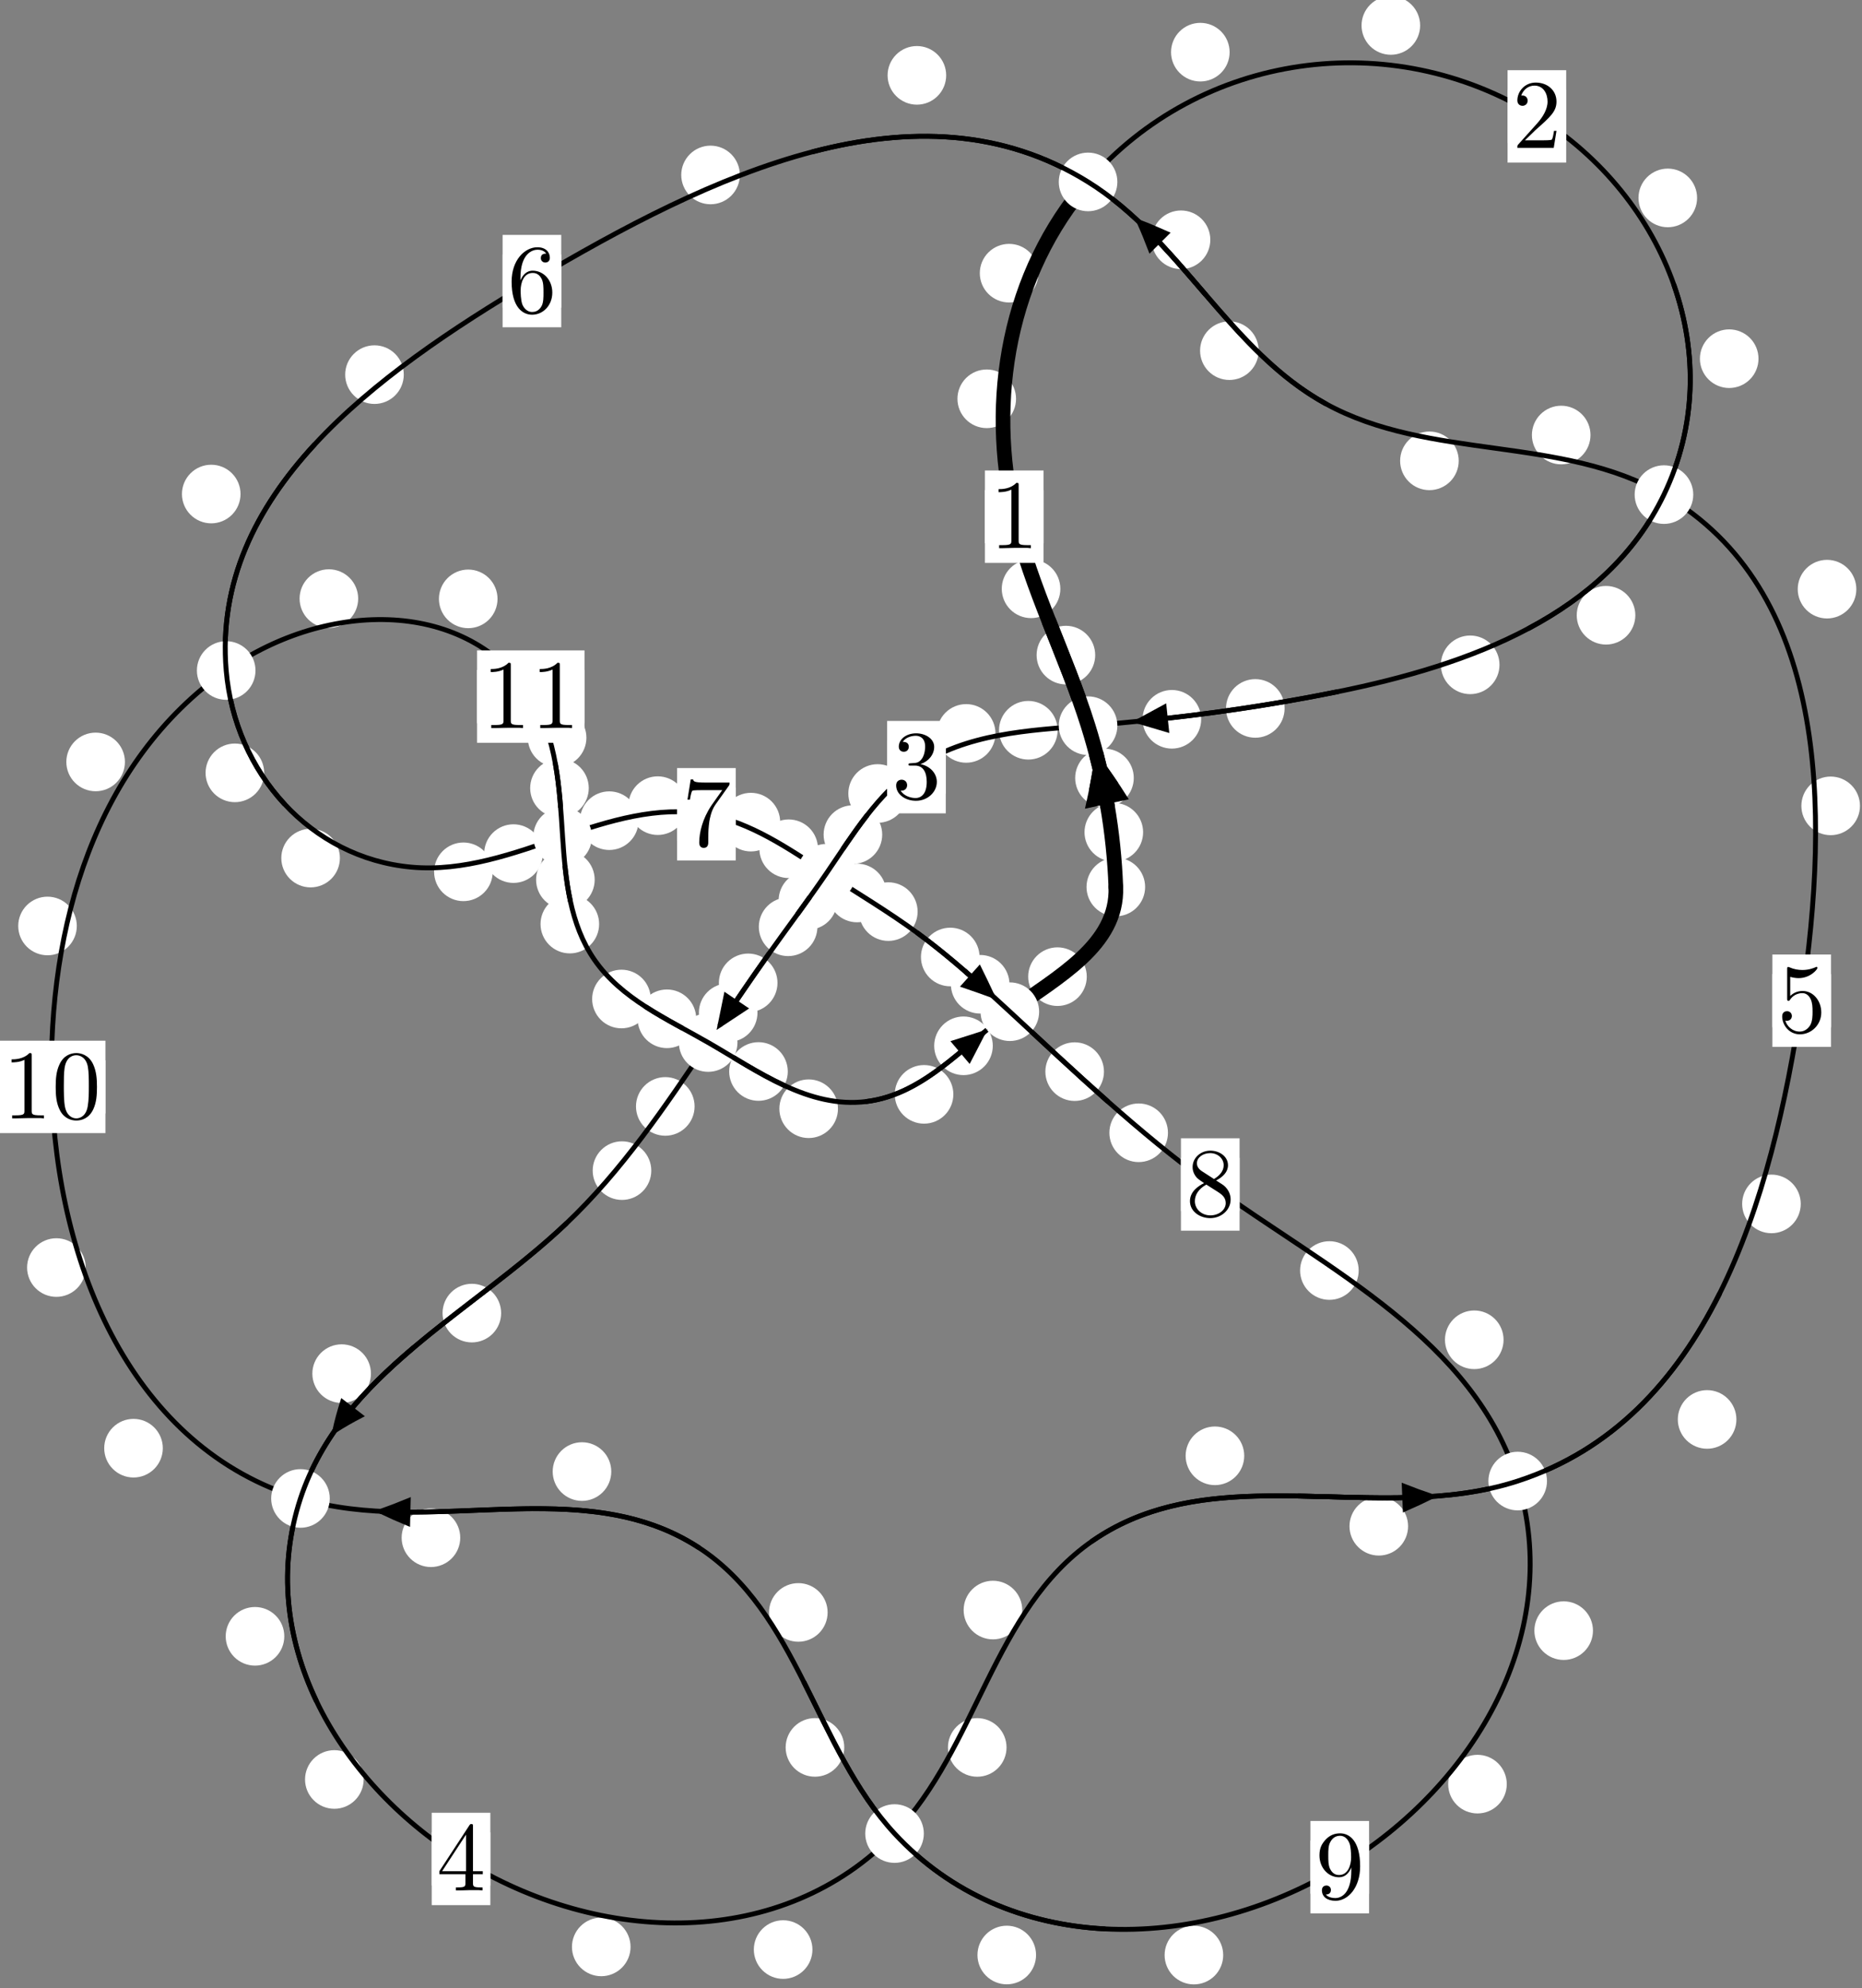<?xml version="1.0"?>
<!-- Created by MetaPost 1.999 on 2021.07.05:2355 -->
<svg version="1.1" xmlns="http://www.w3.org/2000/svg" xmlns:xlink="http://www.w3.org/1999/xlink" width="189.954" height="202.745" viewBox="0 0 189.954 202.745">
<rect x="0" y="0" width="189.954" height="202.745" fill="#808080" stroke="none"/>
<!-- Original BoundingBox: -111.207794 -128.352280 78.746521 74.392319 -->
  <defs>
    <g transform="scale(0.01,0.01)" id="GLYPHcmr10_48">
      <path style="fill-rule: evenodd;" d="M460 -320C460 -400,455 -480,420 -554C374 -650,292 -666,250 -666C190 -666,117 -640,76 -547C44 -478,39 -400,39 -320C39 -245,43 -155,84 -79C127 2,200 22,249 22C303 22,379 1,423 -94C455 -163,460 -241,460 -320M249 -0C210 -0,151 -25,133 -121C122 -181,122 -273,122 -332C122 -396,122 -462,130 -516C149 -635,224 -644,249 -644C282 -644,348 -626,367 -527C377 -471,377 -395,377 -332C377 -257,377 -189,366 -125C351 -30,294 -0,249 -0"></path>
    </g>
    <g transform="scale(0.01,0.01)" id="GLYPHcmr10_49">
      <path style="fill-rule: evenodd;" d="M294 -640C294 -664,294 -666,271 -666C209 -602,121 -602,89 -602L89 -571C109 -571,168 -571,220 -597L220 -79C220 -43,217 -31,127 -31L95 -31L95 -0L257 -0L130 -3L217 -3L257 -3L297 -3L384 -3L419 -0L419 -31L387 -31C297 -31,294 -42,294 -79"></path>
    </g>
    <g transform="scale(0.01,0.01)" id="GLYPHcmr10_50">
      <path style="fill-rule: evenodd;" d="M127 -77L233 -180C389 -318,449 -372,449 -472C449 -586,359 -666,237 -666C124 -666,50 -574,50 -485C50 -429,100 -429,103 -429C120 -429,155 -441,155 -482C155 -508,137 -534,102 -534C94 -534,92 -534,89 -533C112 -598,166 -635,224 -635C315 -635,358 -554,358 -472C358 -392,308 -313,253 -251L61 -37C50 -26,50 -24,50 -0L421 -0L449 -174L424 -174C419 -144,412 -100,402 -85C395 -77,329 -77,307 -77"></path>
    </g>
    <g transform="scale(0.01,0.01)" id="GLYPHcmr10_51">
      <path style="fill-rule: evenodd;" d="M290 -352C372 -379,430 -449,430 -528C430 -610,342 -666,246 -666C145 -666,69 -606,69 -530C69 -497,91 -478,120 -478C151 -478,171 -500,171 -529C171 -579,124 -579,109 -579C140 -628,206 -641,242 -641C283 -641,338 -619,338 -529C338 -517,336 -459,310 -415C280 -367,246 -364,221 -363C213 -362,189 -360,182 -360C174 -359,167 -358,167 -348C167 -337,174 -337,191 -337L235 -337C317 -337,354 -269,354 -171C354 -35,285 -6,241 -6C198 -6,123 -23,88 -82C123 -77,154 -99,154 -137C154 -173,127 -193,98 -193C74 -193,42 -179,42 -135C42 -44,135 22,244 22C366 22,457 -69,457 -171C457 -253,394 -331,290 -352"></path>
    </g>
    <g transform="scale(0.01,0.01)" id="GLYPHcmr10_52">
      <path style="fill-rule: evenodd;" d="M294 -165L294 -78C294 -42,292 -31,218 -31L197 -31L197 -0L332 -0L238 -3L290 -3L332 -3L374 -3L427 -3L468 -0L468 -31L447 -31C373 -31,371 -42,371 -78L371 -165L471 -165L471 -196L371 -196L371 -651C371 -671,371 -677,355 -677C346 -677,343 -677,335 -665L28 -196L28 -165M300 -196L56 -196L300 -569"></path>
    </g>
    <g transform="scale(0.01,0.01)" id="GLYPHcmr10_53">
      <path style="fill-rule: evenodd;" d="M449 -201C449 -320,367 -420,259 -420C211 -420,168 -404,132 -369L132 -564C152 -558,185 -551,217 -551C340 -551,410 -642,410 -655C410 -661,407 -666,400 -666C399 -666,397 -666,392 -663C372 -654,323 -634,256 -634C216 -634,170 -641,123 -662C115 -665,113 -665,111 -665C101 -665,101 -657,101 -641L101 -345C101 -327,101 -319,115 -319C122 -319,124 -322,128 -328C139 -344,176 -398,257 -398C309 -398,334 -352,342 -334C358 -297,360 -258,360 -208C360 -173,360 -113,336 -71C312 -32,275 -6,229 -6C156 -6,99 -59,82 -118C85 -117,88 -116,99 -116C132 -116,149 -141,149 -165C149 -189,132 -214,99 -214C85 -214,50 -207,50 -161C50 -75,119 22,231 22C347 22,449 -74,449 -201"></path>
    </g>
    <g transform="scale(0.01,0.01)" id="GLYPHcmr10_54">
      <path style="fill-rule: evenodd;" d="M132 -328L132 -352C132 -605,256 -641,307 -641C331 -641,373 -635,395 -601C380 -601,340 -601,340 -556C340 -525,364 -510,386 -510C402 -510,432 -519,432 -558C432 -618,388 -666,305 -666C177 -666,42 -537,42 -316C42 -49,158 22,251 22C362 22,457 -72,457 -204C457 -331,368 -427,257 -427C189 -427,152 -376,132 -328M251 -6C188 -6,158 -66,152 -81C134 -128,134 -208,134 -226C134 -304,166 -404,256 -404C272 -404,318 -404,349 -342C367 -305,367 -254,367 -205C367 -157,367 -107,350 -71C320 -11,274 -6,251 -6"></path>
    </g>
    <g transform="scale(0.01,0.01)" id="GLYPHcmr10_55">
      <path style="fill-rule: evenodd;" d="M476 -609C485 -621,485 -623,485 -644L242 -644C120 -644,118 -657,114 -676L89 -676L56 -470L81 -470C84 -486,93 -549,106 -561C113 -567,191 -567,204 -567L411 -567C400 -551,321 -442,299 -409C209 -274,176 -135,176 -33C176 -23,176 22,222 22C268 22,268 -23,268 -33L268 -84C268 -139,271 -194,279 -248C283 -271,297 -357,341 -419"></path>
    </g>
    <g transform="scale(0.01,0.01)" id="GLYPHcmr10_56">
      <path style="fill-rule: evenodd;" d="M163 -457C117 -487,113 -521,113 -538C113 -599,178 -641,249 -641C322 -641,386 -589,386 -517C386 -460,347 -412,287 -377M309 -362C381 -399,430 -451,430 -517C430 -609,341 -666,250 -666C150 -666,69 -592,69 -499C69 -481,71 -436,113 -389C124 -377,161 -352,186 -335C128 -306,42 -250,42 -151C42 -45,144 22,249 22C362 22,457 -61,457 -168C457 -204,446 -249,408 -291C389 -312,373 -322,309 -362M209 -320L332 -242C360 -223,407 -193,407 -132C407 -58,332 -6,250 -6C164 -6,92 -68,92 -151C92 -209,124 -273,209 -320"></path>
    </g>
    <g transform="scale(0.01,0.01)" id="GLYPHcmr10_57">
      <path style="fill-rule: evenodd;" d="M367 -318L367 -286C367 -52,263 -6,205 -6C188 -6,134 -8,107 -42C151 -42,159 -71,159 -88C159 -119,135 -134,113 -134C97 -134,67 -125,67 -86C67 -19,121 22,206 22C335 22,457 -114,457 -329C457 -598,342 -666,253 -666C198 -666,149 -648,106 -603C65 -558,42 -516,42 -441C42 -316,130 -218,242 -218C303 -218,344 -260,367 -318M243 -241C227 -241,181 -241,150 -304C132 -341,132 -391,132 -440C132 -494,132 -541,153 -578C180 -628,218 -641,253 -641C299 -641,332 -607,349 -562C361 -530,365 -467,365 -421C365 -338,331 -241,243 -241"></path>
    </g>
  </defs>
  <path d="M116.616 84.863C116.616 84.07,116.301 83.31,115.74 82.75C115.18 82.189,114.42 81.874,113.627 81.874C112.834 81.874,112.074 82.189,111.514 82.75C110.953 83.31,110.638 84.07,110.638 84.863C110.638 85.656,110.953 86.416,111.514 86.976C112.074 87.537,112.834 87.852,113.627 87.852C114.42 87.852,115.18 87.537,115.74 86.976C116.301 86.416,116.616 85.656,116.616 84.863Z" style="fill: rgb(100%,100%,100%);stroke: none;"></path>
  <path d="M116.821 90.447C116.821 89.655,116.506 88.894,115.945 88.334C115.385 87.773,114.625 87.458,113.832 87.458C113.039 87.458,112.279 87.773,111.719 88.334C111.158 88.894,110.843 89.655,110.843 90.447C110.843 91.24,111.158 92,111.719 92.561C112.279 93.121,113.039 93.436,113.832 93.436C114.625 93.436,115.385 93.121,115.945 92.561C116.506 92,116.821 91.24,116.821 90.447Z" style="fill: rgb(100%,100%,100%);stroke: none;"></path>
  <path d="M111.728 66.802C111.728 66.009,111.413 65.249,110.853 64.689C110.292 64.128,109.532 63.813,108.739 63.813C107.947 63.813,107.187 64.128,106.626 64.689C106.066 65.249,105.751 66.009,105.751 66.802C105.751 67.595,106.066 68.355,106.626 68.915C107.187 69.476,107.947 69.791,108.739 69.791C109.532 69.791,110.292 69.476,110.853 68.915C111.413 68.355,111.728 67.595,111.728 66.802Z" style="fill: rgb(100%,100%,100%);stroke: none;"></path>
  <path d="M115.663 79.331C115.663 78.539,115.348 77.778,114.788 77.218C114.227 76.658,113.467 76.343,112.674 76.343C111.882 76.343,111.122 76.658,110.561 77.218C110.001 77.778,109.686 78.539,109.686 79.331C109.686 80.124,110.001 80.884,110.561 81.445C111.122 82.005,111.882 82.32,112.674 82.32C113.467 82.32,114.227 82.005,114.788 81.445C115.348 80.884,115.663 80.124,115.663 79.331Z" style="fill: rgb(100%,100%,100%);stroke: none;"></path>
  <path d="M103.652 40.666C103.652 39.874,103.337 39.113,102.777 38.553C102.216 37.992,101.456 37.677,100.664 37.677C99.871 37.677,99.111 37.992,98.55 38.553C97.99 39.113,97.675 39.874,97.675 40.666C97.675 41.459,97.99 42.219,98.55 42.78C99.111 43.34,99.871 43.655,100.664 43.655C101.456 43.655,102.216 43.34,102.777 42.78C103.337 42.219,103.652 41.459,103.652 40.666Z" style="fill: rgb(100%,100%,100%);stroke: none;"></path>
  <path d="M108.173 60.04C108.173 59.248,107.858 58.488,107.298 57.927C106.737 57.367,105.977 57.052,105.184 57.052C104.392 57.052,103.631 57.367,103.071 57.927C102.511 58.488,102.196 59.248,102.196 60.04C102.196 60.833,102.511 61.593,103.071 62.154C103.631 62.714,104.392 63.029,105.184 63.029C105.977 63.029,106.737 62.714,107.298 62.154C107.858 61.593,108.173 60.833,108.173 60.04Z" style="fill: rgb(100%,100%,100%);stroke: none;"></path>
  <path d="M125.442 5.319C125.442 4.526,125.127 3.766,124.567 3.205C124.006 2.645,123.246 2.33,122.454 2.33C121.661 2.33,120.901 2.645,120.34 3.205C119.78 3.766,119.465 4.526,119.465 5.319C119.465 6.111,119.78 6.872,120.34 7.432C120.901 7.993,121.661 8.308,122.454 8.308C123.246 8.308,124.006 7.993,124.567 7.432C125.127 6.872,125.442 6.111,125.442 5.319Z" style="fill: rgb(100%,100%,100%);stroke: none;"></path>
  <path d="M105.933 27.856C105.933 27.064,105.618 26.304,105.058 25.743C104.497 25.183,103.737 24.868,102.944 24.868C102.152 24.868,101.391 25.183,100.831 25.743C100.27 26.304,99.956 27.064,99.956 27.856C99.956 28.649,100.27 29.409,100.831 29.97C101.391 30.53,102.152 30.845,102.944 30.845C103.737 30.845,104.497 30.53,105.058 29.97C105.618 29.409,105.933 28.649,105.933 27.856Z" style="fill: rgb(100%,100%,100%);stroke: none;"></path>
  <path d="M173.13 20.182C173.13 19.389,172.815 18.629,172.254 18.069C171.694 17.508,170.934 17.193,170.141 17.193C169.348 17.193,168.588 17.508,168.028 18.069C167.467 18.629,167.152 19.389,167.152 20.182C167.152 20.975,167.467 21.735,168.028 22.295C168.588 22.856,169.348 23.171,170.141 23.171C170.934 23.171,171.694 22.856,172.254 22.295C172.815 21.735,173.13 20.975,173.13 20.182Z" style="fill: rgb(100%,100%,100%);stroke: none;"></path>
  <path d="M144.877 2.596C144.877 1.804,144.562 1.044,144.002 0.483C143.442 -0.077,142.681 -0.392,141.889 -0.392C141.096 -0.392,140.336 -0.077,139.775 0.483C139.215 1.044,138.9 1.804,138.9 2.596C138.9 3.389,139.215 4.149,139.775 4.71C140.336 5.27,141.096 5.585,141.889 5.585C142.681 5.585,143.442 5.27,144.002 4.71C144.562 4.149,144.877 3.389,144.877 2.596Z" style="fill: rgb(100%,100%,100%);stroke: none;"></path>
  <path d="M166.83 62.739C166.83 61.946,166.515 61.186,165.954 60.625C165.394 60.065,164.634 59.75,163.841 59.75C163.048 59.75,162.288 60.065,161.728 60.625C161.167 61.186,160.852 61.946,160.852 62.739C160.852 63.531,161.167 64.291,161.728 64.852C162.288 65.412,163.048 65.727,163.841 65.727C164.634 65.727,165.394 65.412,165.954 64.852C166.515 64.291,166.83 63.531,166.83 62.739Z" style="fill: rgb(100%,100%,100%);stroke: none;"></path>
  <path d="M179.395 36.576C179.395 35.783,179.08 35.023,178.52 34.463C177.959 33.902,177.199 33.587,176.406 33.587C175.614 33.587,174.854 33.902,174.293 34.463C173.733 35.023,173.418 35.783,173.418 36.576C173.418 37.369,173.733 38.129,174.293 38.689C174.854 39.25,175.614 39.565,176.406 39.565C177.199 39.565,177.959 39.25,178.52 38.689C179.08 38.129,179.395 37.369,179.395 36.576Z" style="fill: rgb(100%,100%,100%);stroke: none;"></path>
  <path d="M131.05 72.238C131.05 71.446,130.736 70.686,130.175 70.125C129.615 69.565,128.854 69.25,128.062 69.25C127.269 69.25,126.509 69.565,125.948 70.125C125.388 70.686,125.073 71.446,125.073 72.238C125.073 73.031,125.388 73.791,125.948 74.352C126.509 74.912,127.269 75.227,128.062 75.227C128.854 75.227,129.615 74.912,130.175 74.352C130.736 73.791,131.05 73.031,131.05 72.238Z" style="fill: rgb(100%,100%,100%);stroke: none;"></path>
  <path d="M152.973 67.794C152.973 67.001,152.658 66.241,152.097 65.68C151.537 65.12,150.777 64.805,149.984 64.805C149.191 64.805,148.431 65.12,147.871 65.68C147.31 66.241,146.995 67.001,146.995 67.794C146.995 68.586,147.31 69.346,147.871 69.907C148.431 70.467,149.191 70.782,149.984 70.782C150.777 70.782,151.537 70.467,152.097 69.907C152.658 69.346,152.973 68.586,152.973 67.794Z" style="fill: rgb(100%,100%,100%);stroke: none;"></path>
  <path d="M107.894 74.465C107.894 73.672,107.579 72.912,107.019 72.352C106.458 71.791,105.698 71.476,104.905 71.476C104.113 71.476,103.352 71.791,102.792 72.352C102.232 72.912,101.917 73.672,101.917 74.465C101.917 75.258,102.232 76.018,102.792 76.578C103.352 77.139,104.113 77.454,104.905 77.454C105.698 77.454,106.458 77.139,107.019 76.578C107.579 76.018,107.894 75.258,107.894 74.465Z" style="fill: rgb(100%,100%,100%);stroke: none;"></path>
  <path d="M122.539 73.348C122.539 72.555,122.224 71.795,121.663 71.234C121.103 70.674,120.343 70.359,119.55 70.359C118.757 70.359,117.997 70.674,117.437 71.234C116.876 71.795,116.561 72.555,116.561 73.348C116.561 74.14,116.876 74.9,117.437 75.461C117.997 76.021,118.757 76.336,119.55 76.336C120.343 76.336,121.103 76.021,121.663 75.461C122.224 74.9,122.539 74.14,122.539 73.348Z" style="fill: rgb(100%,100%,100%);stroke: none;"></path>
  <path d="M92.522 80.913C92.522 80.121,92.207 79.361,91.647 78.8C91.086 78.24,90.326 77.925,89.533 77.925C88.741 77.925,87.98 78.24,87.42 78.8C86.859 79.361,86.544 80.121,86.544 80.913C86.544 81.706,86.859 82.466,87.42 83.027C87.98 83.587,88.741 83.902,89.533 83.902C90.326 83.902,91.086 83.587,91.647 83.027C92.207 82.466,92.522 81.706,92.522 80.913Z" style="fill: rgb(100%,100%,100%);stroke: none;"></path>
  <path d="M101.554 74.787C101.554 73.995,101.239 73.234,100.679 72.674C100.118 72.113,99.358 71.799,98.565 71.799C97.773 71.799,97.013 72.113,96.452 72.674C95.892 73.234,95.577 73.995,95.577 74.787C95.577 75.58,95.892 76.34,96.452 76.901C97.013 77.461,97.773 77.776,98.565 77.776C99.358 77.776,100.118 77.461,100.679 76.901C101.239 76.34,101.554 75.58,101.554 74.787Z" style="fill: rgb(100%,100%,100%);stroke: none;"></path>
  <path d="M85.41 91.819C85.41 91.026,85.095 90.266,84.535 89.705C83.975 89.145,83.214 88.83,82.422 88.83C81.629 88.83,80.869 89.145,80.308 89.705C79.748 90.266,79.433 91.026,79.433 91.819C79.433 92.611,79.748 93.371,80.308 93.932C80.869 94.492,81.629 94.807,82.422 94.807C83.214 94.807,83.975 94.492,84.535 93.932C85.095 93.371,85.41 92.611,85.41 91.819Z" style="fill: rgb(100%,100%,100%);stroke: none;"></path>
  <path d="M89.999 85.105C89.999 84.313,89.685 83.552,89.124 82.992C88.564 82.431,87.803 82.117,87.011 82.117C86.218 82.117,85.458 82.431,84.897 82.992C84.337 83.552,84.022 84.313,84.022 85.105C84.022 85.898,84.337 86.658,84.897 87.219C85.458 87.779,86.218 88.094,87.011 88.094C87.803 88.094,88.564 87.779,89.124 87.219C89.685 86.658,89.999 85.898,89.999 85.105Z" style="fill: rgb(100%,100%,100%);stroke: none;"></path>
  <path d="M79.316 100.225C79.316 99.432,79.001 98.672,78.44 98.112C77.88 97.551,77.119 97.236,76.327 97.236C75.534 97.236,74.774 97.551,74.213 98.112C73.653 98.672,73.338 99.432,73.338 100.225C73.338 101.018,73.653 101.778,74.213 102.338C74.774 102.899,75.534 103.214,76.327 103.214C77.119 103.214,77.88 102.899,78.44 102.338C79.001 101.778,79.316 101.018,79.316 100.225Z" style="fill: rgb(100%,100%,100%);stroke: none;"></path>
  <path d="M83.39 94.505C83.39 93.712,83.075 92.952,82.515 92.391C81.954 91.831,81.194 91.516,80.401 91.516C79.609 91.516,78.848 91.831,78.288 92.391C77.727 92.952,77.412 93.712,77.412 94.505C77.412 95.298,77.727 96.058,78.288 96.618C78.848 97.179,79.609 97.494,80.401 97.494C81.194 97.494,81.954 97.179,82.515 96.618C83.075 96.058,83.39 95.298,83.39 94.505Z" style="fill: rgb(100%,100%,100%);stroke: none;"></path>
  <path d="M70.859 112.823C70.859 112.031,70.544 111.271,69.983 110.71C69.423 110.15,68.663 109.835,67.87 109.835C67.077 109.835,66.317 110.15,65.757 110.71C65.196 111.271,64.881 112.031,64.881 112.823C64.881 113.616,65.196 114.376,65.757 114.937C66.317 115.497,67.077 115.812,67.87 115.812C68.663 115.812,69.423 115.497,69.983 114.937C70.544 114.376,70.859 113.616,70.859 112.823Z" style="fill: rgb(100%,100%,100%);stroke: none;"></path>
  <path d="M77.275 103.268C77.275 102.475,76.961 101.715,76.4 101.154C75.84 100.594,75.079 100.279,74.287 100.279C73.494 100.279,72.734 100.594,72.173 101.154C71.613 101.715,71.298 102.475,71.298 103.268C71.298 104.06,71.613 104.82,72.173 105.381C72.734 105.941,73.494 106.256,74.287 106.256C75.079 106.256,75.84 105.941,76.4 105.381C76.961 104.82,77.275 104.06,77.275 103.268Z" style="fill: rgb(100%,100%,100%);stroke: none;"></path>
  <path d="M51.125 133.899C51.125 133.106,50.81 132.346,50.25 131.785C49.689 131.225,48.929 130.91,48.136 130.91C47.344 130.91,46.584 131.225,46.023 131.785C45.463 132.346,45.148 133.106,45.148 133.899C45.148 134.691,45.463 135.451,46.023 136.012C46.584 136.572,47.344 136.887,48.136 136.887C48.929 136.887,49.689 136.572,50.25 136.012C50.81 135.451,51.125 134.691,51.125 133.899Z" style="fill: rgb(100%,100%,100%);stroke: none;"></path>
  <path d="M66.442 119.37C66.442 118.577,66.127 117.817,65.566 117.257C65.006 116.696,64.246 116.381,63.453 116.381C62.66 116.381,61.9 116.696,61.34 117.257C60.779 117.817,60.464 118.577,60.464 119.37C60.464 120.163,60.779 120.923,61.34 121.483C61.9 122.044,62.66 122.359,63.453 122.359C64.246 122.359,65.006 122.044,65.566 121.483C66.127 120.923,66.442 120.163,66.442 119.37Z" style="fill: rgb(100%,100%,100%);stroke: none;"></path>
  <path d="M29.002 166.857C29.002 166.064,28.688 165.304,28.127 164.744C27.567 164.183,26.806 163.868,26.014 163.868C25.221 163.868,24.461 164.183,23.9 164.744C23.34 165.304,23.025 166.064,23.025 166.857C23.025 167.65,23.34 168.41,23.9 168.97C24.461 169.531,25.221 169.846,26.014 169.846C26.806 169.846,27.567 169.531,28.127 168.97C28.688 168.41,29.002 167.65,29.002 166.857Z" style="fill: rgb(100%,100%,100%);stroke: none;"></path>
  <path d="M37.842 140.071C37.842 139.278,37.528 138.518,36.967 137.958C36.407 137.397,35.646 137.082,34.854 137.082C34.061 137.082,33.301 137.397,32.74 137.958C32.18 138.518,31.865 139.278,31.865 140.071C31.865 140.864,32.18 141.624,32.74 142.184C33.301 142.745,34.061 143.06,34.854 143.06C35.646 143.06,36.407 142.745,36.967 142.184C37.528 141.624,37.842 140.864,37.842 140.071Z" style="fill: rgb(100%,100%,100%);stroke: none;"></path>
  <path d="M64.326 198.528C64.326 197.735,64.011 196.975,63.451 196.415C62.89 195.854,62.13 195.539,61.337 195.539C60.545 195.539,59.785 195.854,59.224 196.415C58.664 196.975,58.349 197.735,58.349 198.528C58.349 199.321,58.664 200.081,59.224 200.641C59.785 201.202,60.545 201.517,61.337 201.517C62.13 201.517,62.89 201.202,63.451 200.641C64.011 200.081,64.326 199.321,64.326 198.528Z" style="fill: rgb(100%,100%,100%);stroke: none;"></path>
  <path d="M37.097 181.455C37.097 180.662,36.782 179.902,36.221 179.342C35.661 178.781,34.901 178.466,34.108 178.466C33.315 178.466,32.555 178.781,31.995 179.342C31.434 179.902,31.119 180.662,31.119 181.455C31.119 182.248,31.434 183.008,31.995 183.568C32.555 184.129,33.315 184.444,34.108 184.444C34.901 184.444,35.661 184.129,36.221 183.568C36.782 183.008,37.097 182.248,37.097 181.455Z" style="fill: rgb(100%,100%,100%);stroke: none;"></path>
  <path d="M102.683 178.189C102.683 177.396,102.368 176.636,101.808 176.075C101.247 175.515,100.487 175.2,99.694 175.2C98.902 175.2,98.142 175.515,97.581 176.075C97.021 176.636,96.706 177.396,96.706 178.189C96.706 178.981,97.021 179.742,97.581 180.302C98.142 180.862,98.902 181.177,99.694 181.177C100.487 181.177,101.247 180.862,101.808 180.302C102.368 179.742,102.683 178.981,102.683 178.189Z" style="fill: rgb(100%,100%,100%);stroke: none;"></path>
  <path d="M82.881 198.799C82.881 198.007,82.566 197.247,82.005 196.686C81.445 196.126,80.685 195.811,79.892 195.811C79.099 195.811,78.339 196.126,77.779 196.686C77.218 197.247,76.903 198.007,76.903 198.799C76.903 199.592,77.218 200.352,77.779 200.913C78.339 201.473,79.099 201.788,79.892 201.788C80.685 201.788,81.445 201.473,82.005 200.913C82.566 200.352,82.881 199.592,82.881 198.799Z" style="fill: rgb(100%,100%,100%);stroke: none;"></path>
  <path d="M126.931 148.451C126.931 147.658,126.616 146.898,126.056 146.338C125.495 145.777,124.735 145.462,123.942 145.462C123.15 145.462,122.39 145.777,121.829 146.338C121.269 146.898,120.954 147.658,120.954 148.451C120.954 149.244,121.269 150.004,121.829 150.564C122.39 151.125,123.15 151.44,123.942 151.44C124.735 151.44,125.495 151.125,126.056 150.564C126.616 150.004,126.931 149.244,126.931 148.451Z" style="fill: rgb(100%,100%,100%);stroke: none;"></path>
  <path d="M104.285 164.179C104.285 163.386,103.97 162.626,103.41 162.066C102.849 161.505,102.089 161.19,101.296 161.19C100.504 161.19,99.743 161.505,99.183 162.066C98.622 162.626,98.307 163.386,98.307 164.179C98.307 164.972,98.622 165.732,99.183 166.292C99.743 166.853,100.504 167.168,101.296 167.168C102.089 167.168,102.849 166.853,103.41 166.292C103.97 165.732,104.285 164.972,104.285 164.179Z" style="fill: rgb(100%,100%,100%);stroke: none;"></path>
  <path d="M177.141 144.742C177.141 143.95,176.826 143.189,176.266 142.629C175.705 142.069,174.945 141.754,174.153 141.754C173.36 141.754,172.6 142.069,172.039 142.629C171.479 143.189,171.164 143.95,171.164 144.742C171.164 145.535,171.479 146.295,172.039 146.856C172.6 147.416,173.36 147.731,174.153 147.731C174.945 147.731,175.705 147.416,176.266 146.856C176.826 146.295,177.141 145.535,177.141 144.742Z" style="fill: rgb(100%,100%,100%);stroke: none;"></path>
  <path d="M143.648 155.633C143.648 154.84,143.333 154.08,142.773 153.52C142.212 152.959,141.452 152.644,140.659 152.644C139.867 152.644,139.106 152.959,138.546 153.52C137.985 154.08,137.67 154.84,137.67 155.633C137.67 156.426,137.985 157.186,138.546 157.746C139.106 158.307,139.867 158.622,140.659 158.622C141.452 158.622,142.212 158.307,142.773 157.746C143.333 157.186,143.648 156.426,143.648 155.633Z" style="fill: rgb(100%,100%,100%);stroke: none;"></path>
  <path d="M189.747 82.175C189.747 81.382,189.432 80.622,188.871 80.062C188.311 79.501,187.55 79.186,186.758 79.186C185.965 79.186,185.205 79.501,184.644 80.062C184.084 80.622,183.769 81.382,183.769 82.175C183.769 82.968,184.084 83.728,184.644 84.288C185.205 84.849,185.965 85.164,186.758 85.164C187.55 85.164,188.311 84.849,188.871 84.288C189.432 83.728,189.747 82.968,189.747 82.175Z" style="fill: rgb(100%,100%,100%);stroke: none;"></path>
  <path d="M183.705 122.765C183.705 121.972,183.39 121.212,182.83 120.652C182.269 120.091,181.509 119.776,180.717 119.776C179.924 119.776,179.164 120.091,178.603 120.652C178.043 121.212,177.728 121.972,177.728 122.765C177.728 123.558,178.043 124.318,178.603 124.878C179.164 125.439,179.924 125.754,180.717 125.754C181.509 125.754,182.269 125.439,182.83 124.878C183.39 124.318,183.705 123.558,183.705 122.765Z" style="fill: rgb(100%,100%,100%);stroke: none;"></path>
  <path d="M162.256 44.361C162.256 43.568,161.941 42.808,161.381 42.248C160.82 41.687,160.06 41.372,159.267 41.372C158.475 41.372,157.715 41.687,157.154 42.248C156.594 42.808,156.279 43.568,156.279 44.361C156.279 45.154,156.594 45.914,157.154 46.474C157.715 47.035,158.475 47.35,159.267 47.35C160.06 47.35,160.82 47.035,161.381 46.474C161.941 45.914,162.256 45.154,162.256 44.361Z" style="fill: rgb(100%,100%,100%);stroke: none;"></path>
  <path d="M189.376 60.077C189.376 59.284,189.061 58.524,188.5 57.963C187.94 57.403,187.18 57.088,186.387 57.088C185.594 57.088,184.834 57.403,184.274 57.963C183.713 58.524,183.398 59.284,183.398 60.077C183.398 60.869,183.713 61.63,184.274 62.19C184.834 62.75,185.594 63.065,186.387 63.065C187.18 63.065,187.94 62.75,188.5 62.19C189.061 61.63,189.376 60.869,189.376 60.077Z" style="fill: rgb(100%,100%,100%);stroke: none;"></path>
  <path d="M128.405 35.758C128.405 34.965,128.09 34.205,127.529 33.644C126.969 33.084,126.209 32.769,125.416 32.769C124.623 32.769,123.863 33.084,123.303 33.644C122.742 34.205,122.427 34.965,122.427 35.758C122.427 36.55,122.742 37.31,123.303 37.871C123.863 38.431,124.623 38.746,125.416 38.746C126.209 38.746,126.969 38.431,127.529 37.871C128.09 37.31,128.405 36.55,128.405 35.758Z" style="fill: rgb(100%,100%,100%);stroke: none;"></path>
  <path d="M148.813 46.992C148.813 46.2,148.498 45.44,147.938 44.879C147.377 44.319,146.617 44.004,145.824 44.004C145.032 44.004,144.271 44.319,143.711 44.879C143.15 45.44,142.835 46.2,142.835 46.992C142.835 47.785,143.15 48.545,143.711 49.106C144.271 49.666,145.032 49.981,145.824 49.981C146.617 49.981,147.377 49.666,147.938 49.106C148.498 48.545,148.813 47.785,148.813 46.992Z" style="fill: rgb(100%,100%,100%);stroke: none;"></path>
  <path d="M96.526 7.684C96.526 6.891,96.211 6.131,95.65 5.571C95.09 5.01,94.33 4.695,93.537 4.695C92.744 4.695,91.984 5.01,91.424 5.571C90.863 6.131,90.548 6.891,90.548 7.684C90.548 8.477,90.863 9.237,91.424 9.797C91.984 10.358,92.744 10.673,93.537 10.673C94.33 10.673,95.09 10.358,95.65 9.797C96.211 9.237,96.526 8.477,96.526 7.684Z" style="fill: rgb(100%,100%,100%);stroke: none;"></path>
  <path d="M123.472 24.451C123.472 23.659,123.157 22.899,122.597 22.338C122.036 21.778,121.276 21.463,120.483 21.463C119.691 21.463,118.931 21.778,118.37 22.338C117.81 22.899,117.495 23.659,117.495 24.451C117.495 25.244,117.81 26.004,118.37 26.565C118.931 27.125,119.691 27.44,120.483 27.44C121.276 27.44,122.036 27.125,122.597 26.565C123.157 26.004,123.472 25.244,123.472 24.451Z" style="fill: rgb(100%,100%,100%);stroke: none;"></path>
  <path d="M41.192 38.202C41.192 37.409,40.877 36.649,40.316 36.089C39.756 35.528,38.996 35.213,38.203 35.213C37.41 35.213,36.65 35.528,36.09 36.089C35.529 36.649,35.214 37.409,35.214 38.202C35.214 38.995,35.529 39.755,36.09 40.315C36.65 40.876,37.41 41.191,38.203 41.191C38.996 41.191,39.756 40.876,40.316 40.315C40.877 39.755,41.192 38.995,41.192 38.202Z" style="fill: rgb(100%,100%,100%);stroke: none;"></path>
  <path d="M75.476 17.84C75.476 17.048,75.161 16.288,74.6 15.727C74.04 15.167,73.28 14.852,72.487 14.852C71.694 14.852,70.934 15.167,70.374 15.727C69.813 16.288,69.498 17.048,69.498 17.84C69.498 18.633,69.813 19.393,70.374 19.954C70.934 20.514,71.694 20.829,72.487 20.829C73.28 20.829,74.04 20.514,74.6 19.954C75.161 19.393,75.476 18.633,75.476 17.84Z" style="fill: rgb(100%,100%,100%);stroke: none;"></path>
  <path d="M26.949 78.809C26.949 78.017,26.634 77.256,26.074 76.696C25.514 76.135,24.753 75.82,23.961 75.82C23.168 75.82,22.408 76.135,21.847 76.696C21.287 77.256,20.972 78.017,20.972 78.809C20.972 79.602,21.287 80.362,21.847 80.923C22.408 81.483,23.168 81.798,23.961 81.798C24.753 81.798,25.514 81.483,26.074 80.923C26.634 80.362,26.949 79.602,26.949 78.809Z" style="fill: rgb(100%,100%,100%);stroke: none;"></path>
  <path d="M24.538 50.378C24.538 49.585,24.223 48.825,23.663 48.264C23.102 47.704,22.342 47.389,21.55 47.389C20.757 47.389,19.997 47.704,19.436 48.264C18.876 48.825,18.561 49.585,18.561 50.378C18.561 51.17,18.876 51.93,19.436 52.491C19.997 53.051,20.757 53.366,21.55 53.366C22.342 53.366,23.102 53.051,23.663 52.491C24.223 51.93,24.538 51.17,24.538 50.378Z" style="fill: rgb(100%,100%,100%);stroke: none;"></path>
  <path d="M50.263 88.9C50.263 88.108,49.948 87.347,49.388 86.787C48.827 86.226,48.067 85.911,47.275 85.911C46.482 85.911,45.722 86.226,45.161 86.787C44.601 87.347,44.286 88.108,44.286 88.9C44.286 89.693,44.601 90.453,45.161 91.014C45.722 91.574,46.482 91.889,47.275 91.889C48.067 91.889,48.827 91.574,49.388 91.014C49.948 90.453,50.263 89.693,50.263 88.9Z" style="fill: rgb(100%,100%,100%);stroke: none;"></path>
  <path d="M34.675 87.499C34.675 86.707,34.36 85.947,33.8 85.386C33.239 84.826,32.479 84.511,31.686 84.511C30.894 84.511,30.133 84.826,29.573 85.386C29.013 85.947,28.698 86.707,28.698 87.499C28.698 88.292,29.013 89.052,29.573 89.613C30.133 90.173,30.894 90.488,31.686 90.488C32.479 90.488,33.239 90.173,33.8 89.613C34.36 89.052,34.675 88.292,34.675 87.499Z" style="fill: rgb(100%,100%,100%);stroke: none;"></path>
  <path d="M65.143 83.686C65.143 82.893,64.828 82.133,64.267 81.572C63.707 81.012,62.946 80.697,62.154 80.697C61.361 80.697,60.601 81.012,60.04 81.572C59.48 82.133,59.165 82.893,59.165 83.686C59.165 84.478,59.48 85.239,60.04 85.799C60.601 86.359,61.361 86.674,62.154 86.674C62.946 86.674,63.707 86.359,64.267 85.799C64.828 85.239,65.143 84.478,65.143 83.686Z" style="fill: rgb(100%,100%,100%);stroke: none;"></path>
  <path d="M55.371 87.044C55.371 86.251,55.056 85.491,54.496 84.93C53.935 84.37,53.175 84.055,52.382 84.055C51.59 84.055,50.83 84.37,50.269 84.93C49.709 85.491,49.394 86.251,49.394 87.044C49.394 87.836,49.709 88.597,50.269 89.157C50.83 89.717,51.59 90.032,52.382 90.032C53.175 90.032,53.935 89.717,54.496 89.157C55.056 88.597,55.371 87.836,55.371 87.044Z" style="fill: rgb(100%,100%,100%);stroke: none;"></path>
  <path d="M79.592 83.834C79.592 83.041,79.277 82.281,78.717 81.72C78.156 81.16,77.396 80.845,76.604 80.845C75.811 80.845,75.051 81.16,74.49 81.72C73.93 82.281,73.615 83.041,73.615 83.834C73.615 84.626,73.93 85.387,74.49 85.947C75.051 86.507,75.811 86.822,76.604 86.822C77.396 86.822,78.156 86.507,78.717 85.947C79.277 85.387,79.592 84.626,79.592 83.834Z" style="fill: rgb(100%,100%,100%);stroke: none;"></path>
  <path d="M70.089 82.153C70.089 81.36,69.774 80.6,69.214 80.04C68.653 79.479,67.893 79.164,67.101 79.164C66.308 79.164,65.548 79.479,64.987 80.04C64.427 80.6,64.112 81.36,64.112 82.153C64.112 82.946,64.427 83.706,64.987 84.266C65.548 84.827,66.308 85.142,67.101 85.142C67.893 85.142,68.653 84.827,69.214 84.266C69.774 83.706,70.089 82.946,70.089 82.153Z" style="fill: rgb(100%,100%,100%);stroke: none;"></path>
  <path d="M90.421 91.058C90.421 90.266,90.106 89.505,89.545 88.945C88.985 88.385,88.225 88.07,87.432 88.07C86.639 88.07,85.879 88.385,85.319 88.945C84.758 89.505,84.443 90.266,84.443 91.058C84.443 91.851,84.758 92.611,85.319 93.172C85.879 93.732,86.639 94.047,87.432 94.047C88.225 94.047,88.985 93.732,89.545 93.172C90.106 92.611,90.421 91.851,90.421 91.058Z" style="fill: rgb(100%,100%,100%);stroke: none;"></path>
  <path d="M83.447 86.548C83.447 85.756,83.132 84.996,82.571 84.435C82.011 83.875,81.251 83.56,80.458 83.56C79.665 83.56,78.905 83.875,78.345 84.435C77.784 84.996,77.469 85.756,77.469 86.548C77.469 87.341,77.784 88.101,78.345 88.662C78.905 89.222,79.665 89.537,80.458 89.537C81.251 89.537,82.011 89.222,82.571 88.662C83.132 88.101,83.447 87.341,83.447 86.548Z" style="fill: rgb(100%,100%,100%);stroke: none;"></path>
  <path d="M99.93 97.587C99.93 96.795,99.615 96.034,99.054 95.474C98.494 94.913,97.733 94.598,96.941 94.598C96.148 94.598,95.388 94.913,94.827 95.474C94.267 96.034,93.952 96.795,93.952 97.587C93.952 98.38,94.267 99.14,94.827 99.701C95.388 100.261,96.148 100.576,96.941 100.576C97.733 100.576,98.494 100.261,99.054 99.701C99.615 99.14,99.93 98.38,99.93 97.587Z" style="fill: rgb(100%,100%,100%);stroke: none;"></path>
  <path d="M93.612 92.958C93.612 92.165,93.297 91.405,92.737 90.844C92.176 90.284,91.416 89.969,90.623 89.969C89.831 89.969,89.07 90.284,88.51 90.844C87.95 91.405,87.635 92.165,87.635 92.958C87.635 93.75,87.95 94.511,88.51 95.071C89.07 95.632,89.831 95.946,90.623 95.946C91.416 95.946,92.176 95.632,92.737 95.071C93.297 94.511,93.612 93.75,93.612 92.958Z" style="fill: rgb(100%,100%,100%);stroke: none;"></path>
  <path d="M112.622 109.277C112.622 108.484,112.307 107.724,111.746 107.163C111.186 106.603,110.426 106.288,109.633 106.288C108.84 106.288,108.08 106.603,107.52 107.163C106.959 107.724,106.644 108.484,106.644 109.277C106.644 110.069,106.959 110.829,107.52 111.39C108.08 111.95,108.84 112.265,109.633 112.265C110.426 112.265,111.186 111.95,111.746 111.39C112.307 110.829,112.622 110.069,112.622 109.277Z" style="fill: rgb(100%,100%,100%);stroke: none;"></path>
  <path d="M102.982 100.366C102.982 99.574,102.667 98.814,102.107 98.253C101.546 97.693,100.786 97.378,99.994 97.378C99.201 97.378,98.441 97.693,97.88 98.253C97.32 98.814,97.005 99.574,97.005 100.366C97.005 101.159,97.32 101.919,97.88 102.48C98.441 103.04,99.201 103.355,99.994 103.355C100.786 103.355,101.546 103.04,102.107 102.48C102.667 101.919,102.982 101.159,102.982 100.366Z" style="fill: rgb(100%,100%,100%);stroke: none;"></path>
  <path d="M138.608 129.557C138.608 128.764,138.293 128.004,137.733 127.444C137.172 126.883,136.412 126.568,135.619 126.568C134.827 126.568,134.067 126.883,133.506 127.444C132.946 128.004,132.631 128.764,132.631 129.557C132.631 130.35,132.946 131.11,133.506 131.67C134.067 132.231,134.827 132.546,135.619 132.546C136.412 132.546,137.172 132.231,137.733 131.67C138.293 131.11,138.608 130.35,138.608 129.557Z" style="fill: rgb(100%,100%,100%);stroke: none;"></path>
  <path d="M119.151 115.511C119.151 114.718,118.836 113.958,118.276 113.397C117.715 112.837,116.955 112.522,116.163 112.522C115.37 112.522,114.61 112.837,114.049 113.397C113.489 113.958,113.174 114.718,113.174 115.511C113.174 116.303,113.489 117.064,114.049 117.624C114.61 118.185,115.37 118.5,116.163 118.5C116.955 118.5,117.715 118.185,118.276 117.624C118.836 117.064,119.151 116.303,119.151 115.511Z" style="fill: rgb(100%,100%,100%);stroke: none;"></path>
  <path d="M162.509 166.279C162.509 165.487,162.194 164.726,161.634 164.166C161.073 163.605,160.313 163.29,159.521 163.29C158.728 163.29,157.968 163.605,157.407 164.166C156.847 164.726,156.532 165.487,156.532 166.279C156.532 167.072,156.847 167.832,157.407 168.393C157.968 168.953,158.728 169.268,159.521 169.268C160.313 169.268,161.073 168.953,161.634 168.393C162.194 167.832,162.509 167.072,162.509 166.279Z" style="fill: rgb(100%,100%,100%);stroke: none;"></path>
  <path d="M153.388 136.62C153.388 135.827,153.073 135.067,152.512 134.506C151.952 133.946,151.192 133.631,150.399 133.631C149.606 133.631,148.846 133.946,148.286 134.506C147.725 135.067,147.41 135.827,147.41 136.62C147.41 137.412,147.725 138.173,148.286 138.733C148.846 139.294,149.606 139.609,150.399 139.609C151.192 139.609,151.952 139.294,152.512 138.733C153.073 138.173,153.388 137.412,153.388 136.62Z" style="fill: rgb(100%,100%,100%);stroke: none;"></path>
  <path d="M124.786 199.364C124.786 198.571,124.471 197.811,123.911 197.25C123.35 196.69,122.59 196.375,121.798 196.375C121.005 196.375,120.245 196.69,119.684 197.25C119.124 197.811,118.809 198.571,118.809 199.364C118.809 200.156,119.124 200.916,119.684 201.477C120.245 202.037,121.005 202.352,121.798 202.352C122.59 202.352,123.35 202.037,123.911 201.477C124.471 200.916,124.786 200.156,124.786 199.364Z" style="fill: rgb(100%,100%,100%);stroke: none;"></path>
  <path d="M153.715 181.931C153.715 181.138,153.4 180.378,152.839 179.817C152.279 179.257,151.518 178.942,150.726 178.942C149.933 178.942,149.173 179.257,148.612 179.817C148.052 180.378,147.737 181.138,147.737 181.931C147.737 182.723,148.052 183.484,148.612 184.044C149.173 184.605,149.933 184.919,150.726 184.919C151.518 184.919,152.279 184.605,152.839 184.044C153.4 183.484,153.715 182.723,153.715 181.931Z" style="fill: rgb(100%,100%,100%);stroke: none;"></path>
  <path d="M86.127 178.186C86.127 177.393,85.812 176.633,85.251 176.072C84.691 175.512,83.93 175.197,83.138 175.197C82.345 175.197,81.585 175.512,81.024 176.072C80.464 176.633,80.149 177.393,80.149 178.186C80.149 178.978,80.464 179.738,81.024 180.299C81.585 180.859,82.345 181.174,83.138 181.174C83.93 181.174,84.691 180.859,85.251 180.299C85.812 179.738,86.127 178.978,86.127 178.186Z" style="fill: rgb(100%,100%,100%);stroke: none;"></path>
  <path d="M105.694 199.355C105.694 198.562,105.379 197.802,104.819 197.241C104.258 196.681,103.498 196.366,102.705 196.366C101.913 196.366,101.153 196.681,100.592 197.241C100.032 197.802,99.717 198.562,99.717 199.355C99.717 200.147,100.032 200.908,100.592 201.468C101.153 202.029,101.913 202.344,102.705 202.344C103.498 202.344,104.258 202.029,104.819 201.468C105.379 200.908,105.694 200.147,105.694 199.355Z" style="fill: rgb(100%,100%,100%);stroke: none;"></path>
  <path d="M62.36 150.057C62.36 149.264,62.046 148.504,61.485 147.944C60.925 147.383,60.164 147.068,59.372 147.068C58.579 147.068,57.819 147.383,57.258 147.944C56.698 148.504,56.383 149.264,56.383 150.057C56.383 150.85,56.698 151.61,57.258 152.17C57.819 152.731,58.579 153.046,59.372 153.046C60.164 153.046,60.925 152.731,61.485 152.17C62.046 151.61,62.36 150.85,62.36 150.057Z" style="fill: rgb(100%,100%,100%);stroke: none;"></path>
  <path d="M84.431 164.421C84.431 163.629,84.116 162.868,83.555 162.308C82.995 161.747,82.235 161.433,81.442 161.433C80.649 161.433,79.889 161.747,79.329 162.308C78.768 162.868,78.453 163.629,78.453 164.421C78.453 165.214,78.768 165.974,79.329 166.535C79.889 167.095,80.649 167.41,81.442 167.41C82.235 167.41,82.995 167.095,83.555 166.535C84.116 165.974,84.431 165.214,84.431 164.421Z" style="fill: rgb(100%,100%,100%);stroke: none;"></path>
  <path d="M16.61 147.674C16.61 146.881,16.295 146.121,15.734 145.561C15.174 145,14.414 144.685,13.621 144.685C12.828 144.685,12.068 145,11.508 145.561C10.947 146.121,10.632 146.881,10.632 147.674C10.632 148.467,10.947 149.227,11.508 149.787C12.068 150.348,12.828 150.663,13.621 150.663C14.414 150.663,15.174 150.348,15.734 149.787C16.295 149.227,16.61 148.467,16.61 147.674Z" style="fill: rgb(100%,100%,100%);stroke: none;"></path>
  <path d="M46.952 156.804C46.952 156.012,46.637 155.252,46.076 154.691C45.516 154.131,44.756 153.816,43.963 153.816C43.17 153.816,42.41 154.131,41.85 154.691C41.289 155.252,40.974 156.012,40.974 156.804C40.974 157.597,41.289 158.357,41.85 158.918C42.41 159.478,43.17 159.793,43.963 159.793C44.756 159.793,45.516 159.478,46.076 158.918C46.637 158.357,46.952 157.597,46.952 156.804Z" style="fill: rgb(100%,100%,100%);stroke: none;"></path>
  <path d="M7.836 94.423C7.836 93.63,7.521 92.87,6.961 92.309C6.4 91.749,5.64 91.434,4.847 91.434C4.055 91.434,3.295 91.749,2.734 92.309C2.174 92.87,1.859 93.63,1.859 94.423C1.859 95.215,2.174 95.975,2.734 96.536C3.295 97.096,4.055 97.411,4.847 97.411C5.64 97.411,6.4 97.096,6.961 96.536C7.521 95.975,7.836 95.215,7.836 94.423Z" style="fill: rgb(100%,100%,100%);stroke: none;"></path>
  <path d="M8.741 129.254C8.741 128.461,8.426 127.701,7.865 127.14C7.305 126.58,6.545 126.265,5.752 126.265C4.959 126.265,4.199 126.58,3.639 127.14C3.078 127.701,2.763 128.461,2.763 129.254C2.763 130.046,3.078 130.806,3.639 131.367C4.199 131.927,4.959 132.242,5.752 132.242C6.545 132.242,7.305 131.927,7.865 131.367C8.426 130.806,8.741 130.046,8.741 129.254Z" style="fill: rgb(100%,100%,100%);stroke: none;"></path>
  <path d="M36.54 61.04C36.54 60.248,36.225 59.488,35.665 58.927C35.104 58.367,34.344 58.052,33.551 58.052C32.759 58.052,31.999 58.367,31.438 58.927C30.878 59.488,30.563 60.248,30.563 61.04C30.563 61.833,30.878 62.593,31.438 63.154C31.999 63.714,32.759 64.029,33.551 64.029C34.344 64.029,35.104 63.714,35.665 63.154C36.225 62.593,36.54 61.833,36.54 61.04Z" style="fill: rgb(100%,100%,100%);stroke: none;"></path>
  <path d="M12.745 77.696C12.745 76.904,12.43 76.143,11.869 75.583C11.309 75.022,10.549 74.707,9.756 74.707C8.963 74.707,8.203 75.022,7.643 75.583C7.082 76.143,6.767 76.904,6.767 77.696C6.767 78.489,7.082 79.249,7.643 79.81C8.203 80.37,8.963 80.685,9.756 80.685C10.549 80.685,11.309 80.37,11.869 79.81C12.43 79.249,12.745 78.489,12.745 77.696Z" style="fill: rgb(100%,100%,100%);stroke: none;"></path>
  <path d="M59.823 75.226C59.823 74.433,59.508 73.673,58.947 73.113C58.387 72.552,57.627 72.237,56.834 72.237C56.041 72.237,55.281 72.552,54.721 73.113C54.16 73.673,53.845 74.433,53.845 75.226C53.845 76.019,54.16 76.779,54.721 77.339C55.281 77.9,56.041 78.215,56.834 78.215C57.627 78.215,58.387 77.9,58.947 77.339C59.508 76.779,59.823 76.019,59.823 75.226Z" style="fill: rgb(100%,100%,100%);stroke: none;"></path>
  <path d="M50.756 61.068C50.756 60.276,50.441 59.516,49.88 58.955C49.32 58.395,48.559 58.08,47.767 58.08C46.974 58.08,46.214 58.395,45.653 58.955C45.093 59.516,44.778 60.276,44.778 61.068C44.778 61.861,45.093 62.621,45.653 63.182C46.214 63.742,46.974 64.057,47.767 64.057C48.559 64.057,49.32 63.742,49.88 63.182C50.441 62.621,50.756 61.861,50.756 61.068Z" style="fill: rgb(100%,100%,100%);stroke: none;"></path>
  <path d="M60.668 89.71C60.668 88.918,60.353 88.157,59.793 87.597C59.233 87.036,58.472 86.721,57.68 86.721C56.887 86.721,56.127 87.036,55.566 87.597C55.006 88.157,54.691 88.918,54.691 89.71C54.691 90.503,55.006 91.263,55.566 91.824C56.127 92.384,56.887 92.699,57.68 92.699C58.472 92.699,59.233 92.384,59.793 91.824C60.353 91.263,60.668 90.503,60.668 89.71Z" style="fill: rgb(100%,100%,100%);stroke: none;"></path>
  <path d="M60.063 80.364C60.063 79.571,59.748 78.811,59.188 78.251C58.627 77.69,57.867 77.375,57.074 77.375C56.282 77.375,55.521 77.69,54.961 78.251C54.4 78.811,54.086 79.571,54.086 80.364C54.086 81.157,54.4 81.917,54.961 82.477C55.521 83.038,56.282 83.353,57.074 83.353C57.867 83.353,58.627 83.038,59.188 82.477C59.748 81.917,60.063 81.157,60.063 80.364Z" style="fill: rgb(100%,100%,100%);stroke: none;"></path>
  <path d="M66.387 101.87C66.387 101.078,66.072 100.317,65.511 99.757C64.951 99.197,64.191 98.882,63.398 98.882C62.605 98.882,61.845 99.197,61.285 99.757C60.724 100.317,60.409 101.078,60.409 101.87C60.409 102.663,60.724 103.423,61.285 103.984C61.845 104.544,62.605 104.859,63.398 104.859C64.191 104.859,64.951 104.544,65.511 103.984C66.072 103.423,66.387 102.663,66.387 101.87Z" style="fill: rgb(100%,100%,100%);stroke: none;"></path>
  <path d="M61.121 94.23C61.121 93.437,60.806 92.677,60.245 92.117C59.685 91.556,58.925 91.241,58.132 91.241C57.339 91.241,56.579 91.556,56.019 92.117C55.458 92.677,55.143 93.437,55.143 94.23C55.143 95.023,55.458 95.783,56.019 96.343C56.579 96.904,57.339 97.219,58.132 97.219C58.925 97.219,59.685 96.904,60.245 96.343C60.806 95.783,61.121 95.023,61.121 94.23Z" style="fill: rgb(100%,100%,100%);stroke: none;"></path>
  <path d="M80.367 109.263C80.367 108.47,80.052 107.71,79.491 107.149C78.931 106.589,78.171 106.274,77.378 106.274C76.585 106.274,75.825 106.589,75.265 107.149C74.704 107.71,74.389 108.47,74.389 109.263C74.389 110.055,74.704 110.815,75.265 111.376C75.825 111.936,76.585 112.251,77.378 112.251C78.171 112.251,78.931 111.936,79.491 111.376C80.052 110.815,80.367 110.055,80.367 109.263Z" style="fill: rgb(100%,100%,100%);stroke: none;"></path>
  <path d="M71.027 103.888C71.027 103.095,70.712 102.335,70.152 101.775C69.591 101.214,68.831 100.899,68.039 100.899C67.246 100.899,66.486 101.214,65.925 101.775C65.365 102.335,65.05 103.095,65.05 103.888C65.05 104.681,65.365 105.441,65.925 106.001C66.486 106.562,67.246 106.877,68.039 106.877C68.831 106.877,69.591 106.562,70.152 106.001C70.712 105.441,71.027 104.681,71.027 103.888Z" style="fill: rgb(100%,100%,100%);stroke: none;"></path>
  <path d="M97.257 111.592C97.257 110.8,96.942 110.04,96.382 109.479C95.821 108.919,95.061 108.604,94.268 108.604C93.476 108.604,92.715 108.919,92.155 109.479C91.595 110.04,91.28 110.8,91.28 111.592C91.28 112.385,91.595 113.145,92.155 113.706C92.715 114.266,93.476 114.581,94.268 114.581C95.061 114.581,95.821 114.266,96.382 113.706C96.942 113.145,97.257 112.385,97.257 111.592Z" style="fill: rgb(100%,100%,100%);stroke: none;"></path>
  <path d="M85.486 113.059C85.486 112.266,85.171 111.506,84.61 110.946C84.05 110.385,83.29 110.07,82.497 110.07C81.704 110.07,80.944 110.385,80.384 110.946C79.823 111.506,79.508 112.266,79.508 113.059C79.508 113.852,79.823 114.612,80.384 115.172C80.944 115.733,81.704 116.048,82.497 116.048C83.29 116.048,84.05 115.733,84.61 115.172C85.171 114.612,85.486 113.852,85.486 113.059Z" style="fill: rgb(100%,100%,100%);stroke: none;"></path>
  <path d="M110.868 99.591C110.868 98.799,110.553 98.039,109.993 97.478C109.432 96.918,108.672 96.603,107.879 96.603C107.087 96.603,106.327 96.918,105.766 97.478C105.206 98.039,104.891 98.799,104.891 99.591C104.891 100.384,105.206 101.144,105.766 101.705C106.327 102.265,107.087 102.58,107.879 102.58C108.672 102.58,109.432 102.265,109.993 101.705C110.553 101.144,110.868 100.384,110.868 99.591Z" style="fill: rgb(100%,100%,100%);stroke: none;"></path>
  <path d="M101.281 106.642C101.281 105.849,100.966 105.089,100.405 104.529C99.845 103.968,99.085 103.653,98.292 103.653C97.499 103.653,96.739 103.968,96.179 104.529C95.618 105.089,95.303 105.849,95.303 106.642C95.303 107.435,95.618 108.195,96.179 108.755C96.739 109.316,97.499 109.631,98.292 109.631C99.085 109.631,99.845 109.316,100.405 108.755C100.966 108.195,101.281 107.435,101.281 106.642Z" style="fill: rgb(100%,100%,100%);stroke: none;"></path>
  <path d="M113.832 90.447C113.627 84.863,112.674 79.331,111 74C108.739 66.802,105.184 60.04,103.469 52.688C100.664 40.666,102.944 27.856,111 18.55C122.454 5.319,141.889 2.596,156.786 11.869C170.141 20.182,176.406 36.576,169.75 50.436C163.841 62.739,149.984 67.794,136.466 70.534C128.062 72.238,119.55 73.348,111 74C104.905 74.465,98.565 74.787,93.493 78.228C89.533 80.913,87.011 85.105,84.318 89.045C82.422 91.819,80.401 94.505,78.452 97.242C76.327 100.225,74.287 103.268,72.245 106.308C67.87 112.823,63.453 119.37,57.755 124.775C48.136 133.899,34.854 140.071,30.653 152.799C26.014 166.857,34.108 181.455,47.033 189.559C61.337 198.528,79.892 198.799,91.258 186.97C99.694 178.189,101.296 164.179,111.416 157.151C123.942 148.451,140.659 155.633,154.829 151.025C174.153 144.742,180.717 122.765,183.801 102.042C186.758 82.175,186.387 60.077,169.75 50.436C159.267 44.361,145.824 46.992,135.223 41.157C125.416 35.758,120.483 24.451,111 18.55C93.537 7.684,72.487 17.84,54.265 28.663C38.203 38.202,21.55 50.378,23.076 68.373C23.961 78.809,31.686 87.499,41.982 88.425C47.275 88.9,52.382 87.044,57.395 85.321C62.154 83.686,67.101 82.153,72.065 83.031C76.604 83.834,80.458 86.548,84.318 89.045C87.432 91.058,90.623 92.958,93.615 95.15C96.941 97.587,99.994 100.366,103.021 103.165C109.633 109.277,116.163 115.511,123.466 120.783C135.619 129.557,150.399 136.62,154.829 151.025C159.521 166.279,150.726 181.931,136.677 190.397C121.798 199.364,102.705 199.355,91.258 186.97C83.138 178.186,81.442 164.421,71.274 157.803C59.372 150.057,43.963 156.804,30.653 152.799C13.621 147.674,5.752 129.254,5.274 110.833C4.847 94.423,9.756 77.696,23.076 68.373C33.551 61.04,47.767 61.068,54.148 71.032C56.834 75.226,57.074 80.364,57.395 85.321C57.68 89.71,58.132 94.23,60.633 97.858C63.398 101.87,68.039 103.888,72.245 106.308C77.378 109.263,82.497 113.059,88.395 112.324C94.268 111.592,98.292 106.642,103.021 103.165C107.879 99.591,114.051 96.406,113.832 90.447" style="stroke:rgb(0%,0%,0%); stroke-width: 0.498;stroke-linecap: round;stroke-linejoin: round;stroke-miterlimit: 10;fill: none;"></path>
  <path d="M113.832 90.447C113.627 84.863,112.674 79.331,111 74C108.739 66.802,105.184 60.04,103.469 52.688C100.664 40.666,102.944 27.856,111 18.55" style="stroke:rgb(0%,0%,0%); stroke-width: 1.494;stroke-linecap: round;stroke-linejoin: round;stroke-miterlimit: 10;fill: none;"></path>
  <path d="M103.021 103.165C107.879 99.591,114.051 96.406,113.832 90.447" style="stroke:rgb(0%,0%,0%); stroke-width: 1.494;stroke-linecap: round;stroke-linejoin: round;stroke-miterlimit: 10;fill: none;"></path>
  <path d="M113.989 74C113.989 73.207,113.674 72.447,113.113 71.887C112.553 71.326,111.793 71.011,111 71.011C110.207 71.011,109.447 71.326,108.887 71.887C108.326 72.447,108.011 73.207,108.011 74C108.011 74.793,108.326 75.553,108.887 76.113C109.447 76.674,110.207 76.989,111 76.989C111.793 76.989,112.553 76.674,113.113 76.113C113.674 75.553,113.989 74.793,113.989 74Z" style="fill: rgb(100%,100%,100%);stroke: none;"></path>
  <path d="M112.967 82.129C112.494 79.381,111.837 76.666,111 74C109.87 70.401,108.416 66.911,107.03 63.402" style="stroke:rgb(0%,0%,0%); stroke-width: 1.494;stroke-linecap: round;stroke-linejoin: round;stroke-miterlimit: 10;fill: none;"></path>
  <path d="M172.739 50.436C172.739 49.643,172.424 48.883,171.863 48.322C171.303 47.762,170.543 47.447,169.75 47.447C168.957 47.447,168.197 47.762,167.637 48.322C167.076 48.883,166.761 49.643,166.761 50.436C166.761 51.228,167.076 51.988,167.637 52.549C168.197 53.109,168.957 53.424,169.75 53.424C170.543 53.424,171.303 53.109,171.863 52.549C172.424 51.988,172.739 51.228,172.739 50.436Z" style="fill: rgb(100%,100%,100%);stroke: none;"></path>
  <path d="M170.772 29.072C173.176 35.942,173.078 43.506,169.75 50.436C166.796 56.587,161.854 60.927,155.961 64.071" style="stroke:rgb(0%,0%,0%); stroke-width: 0.498;stroke-linecap: round;stroke-linejoin: round;stroke-miterlimit: 10;fill: none;"></path>
  <path d="M87.307 89.045C87.307 88.252,86.992 87.492,86.431 86.931C85.871 86.371,85.111 86.056,84.318 86.056C83.525 86.056,82.765 86.371,82.205 86.931C81.644 87.492,81.329 88.252,81.329 89.045C81.329 89.837,81.644 90.597,82.205 91.158C82.765 91.718,83.525 92.033,84.318 92.033C85.111 92.033,85.871 91.718,86.431 91.158C86.992 90.597,87.307 89.837,87.307 89.045Z" style="fill: rgb(100%,100%,100%);stroke: none;"></path>
  <path d="M88.43 83.166C86.968 85.042,85.664 87.075,84.318 89.045C83.37 90.432,82.391 91.797,81.405 93.157" style="stroke:rgb(0%,0%,0%); stroke-width: 0.498;stroke-linecap: round;stroke-linejoin: round;stroke-miterlimit: 10;fill: none;"></path>
  <path d="M33.642 152.799C33.642 152.007,33.327 151.246,32.766 150.686C32.206 150.126,31.446 149.811,30.653 149.811C29.86 149.811,29.1 150.126,28.54 150.686C27.979 151.246,27.664 152.007,27.664 152.799C27.664 153.592,27.979 154.352,28.54 154.913C29.1 155.473,29.86 155.788,30.653 155.788C31.446 155.788,32.206 155.473,32.766 154.913C33.327 154.352,33.642 153.592,33.642 152.799Z" style="fill: rgb(100%,100%,100%);stroke: none;"></path>
  <path d="M42.172 137.435C37.124 141.71,32.753 146.435,30.653 152.799C28.333 159.828,29.197 166.992,32.256 173.412" style="stroke:rgb(0%,0%,0%); stroke-width: 0.498;stroke-linecap: round;stroke-linejoin: round;stroke-miterlimit: 10;fill: none;"></path>
  <path d="M157.818 151.025C157.818 150.233,157.503 149.473,156.943 148.912C156.382 148.352,155.622 148.037,154.829 148.037C154.037 148.037,153.277 148.352,152.716 148.912C152.156 149.473,151.841 150.233,151.841 151.025C151.841 151.818,152.156 152.578,152.716 153.139C153.277 153.699,154.037 154.014,154.829 154.014C155.622 154.014,156.382 153.699,156.943 153.139C157.503 152.578,157.818 151.818,157.818 151.025Z" style="fill: rgb(100%,100%,100%);stroke: none;"></path>
  <path d="M132.506 152.554C140.023 152.686,147.744 153.329,154.829 151.025C164.491 147.884,170.963 140.819,175.405 131.949" style="stroke:rgb(0%,0%,0%); stroke-width: 0.498;stroke-linecap: round;stroke-linejoin: round;stroke-miterlimit: 10;fill: none;"></path>
  <path d="M113.989 18.55C113.989 17.758,113.674 16.997,113.113 16.437C112.553 15.877,111.793 15.562,111 15.562C110.207 15.562,109.447 15.877,108.887 16.437C108.326 16.997,108.011 17.758,108.011 18.55C108.011 19.343,108.326 20.103,108.887 20.664C109.447 21.224,110.207 21.539,111 21.539C111.793 21.539,112.553 21.224,113.113 20.664C113.674 20.103,113.989 19.343,113.989 18.55Z" style="fill: rgb(100%,100%,100%);stroke: none;"></path>
  <path d="M122.99 30.042C119.346 25.803,115.742 21.501,111 18.55C102.269 13.117,92.64 12.94,82.917 15.473" style="stroke:rgb(0%,0%,0%); stroke-width: 0.498;stroke-linecap: round;stroke-linejoin: round;stroke-miterlimit: 10;fill: none;"></path>
  <path d="M60.384 85.321C60.384 84.528,60.069 83.768,59.509 83.208C58.948 82.647,58.188 82.332,57.395 82.332C56.603 82.332,55.843 82.647,55.282 83.208C54.722 83.768,54.407 84.528,54.407 85.321C54.407 86.114,54.722 86.874,55.282 87.434C55.843 87.995,56.603 88.31,57.395 88.31C58.188 88.31,58.948 87.995,59.509 87.434C60.069 86.874,60.384 86.114,60.384 85.321Z" style="fill: rgb(100%,100%,100%);stroke: none;"></path>
  <path d="M56.659 77.89C57.095 80.319,57.235 82.842,57.395 85.321C57.538 87.516,57.722 89.743,58.183 91.875" style="stroke:rgb(0%,0%,0%); stroke-width: 0.498;stroke-linecap: round;stroke-linejoin: round;stroke-miterlimit: 10;fill: none;"></path>
  <path d="M106.009 103.165C106.009 102.372,105.694 101.612,105.134 101.051C104.574 100.491,103.813 100.176,103.021 100.176C102.228 100.176,101.468 100.491,100.907 101.051C100.347 101.612,100.032 102.372,100.032 103.165C100.032 103.957,100.347 104.717,100.907 105.278C101.468 105.838,102.228 106.153,103.021 106.153C103.813 106.153,104.574 105.838,105.134 105.278C105.694 104.717,106.009 103.957,106.009 103.165Z" style="fill: rgb(100%,100%,100%);stroke: none;"></path>
  <path d="M98.43 99.022C99.987 100.371,101.507 101.765,103.021 103.165C106.327 106.221,109.612 109.307,112.984 112.289" style="stroke:rgb(0%,0%,0%); stroke-width: 0.498;stroke-linecap: round;stroke-linejoin: round;stroke-miterlimit: 10;fill: none;"></path>
  <path d="M94.246 186.97C94.246 186.177,93.931 185.417,93.371 184.857C92.81 184.296,92.05 183.981,91.258 183.981C90.465 183.981,89.705 184.296,89.144 184.857C88.584 185.417,88.269 186.177,88.269 186.97C88.269 187.763,88.584 188.523,89.144 189.083C89.705 189.644,90.465 189.959,91.258 189.959C92.05 189.959,92.81 189.644,93.371 189.083C93.931 188.523,94.246 187.763,94.246 186.97Z" style="fill: rgb(100%,100%,100%);stroke: none;"></path>
  <path d="M112.68 196.69C104.616 196.261,96.981 193.162,91.258 186.97C87.198 182.578,84.744 176.941,82.034 171.574" style="stroke:rgb(0%,0%,0%); stroke-width: 0.498;stroke-linecap: round;stroke-linejoin: round;stroke-miterlimit: 10;fill: none;"></path>
  <path d="M26.064 68.373C26.064 67.58,25.749 66.82,25.189 66.26C24.629 65.699,23.868 65.384,23.076 65.384C22.283 65.384,21.523 65.699,20.962 66.26C20.402 66.82,20.087 67.58,20.087 68.373C20.087 69.166,20.402 69.926,20.962 70.486C21.523 71.047,22.283 71.362,23.076 71.362C23.868 71.362,24.629 71.047,25.189 70.486C25.749 69.926,26.064 69.166,26.064 68.373Z" style="fill: rgb(100%,100%,100%);stroke: none;"></path>
  <path d="M32.075 45.347C26.094 51.832,22.313 59.375,23.076 68.373C23.518 73.591,25.671 78.373,29 81.965" style="stroke:rgb(0%,0%,0%); stroke-width: 0.498;stroke-linecap: round;stroke-linejoin: round;stroke-miterlimit: 10;fill: none;"></path>
  <path d="M75.234 106.308C75.234 105.516,74.919 104.756,74.358 104.195C73.798 103.635,73.038 103.32,72.245 103.32C71.452 103.32,70.692 103.635,70.132 104.195C69.571 104.756,69.256 105.516,69.256 106.308C69.256 107.101,69.571 107.861,70.132 108.422C70.692 108.982,71.452 109.297,72.245 109.297C73.038 109.297,73.798 108.982,74.358 108.422C74.919 107.861,75.234 107.101,75.234 106.308Z" style="fill: rgb(100%,100%,100%);stroke: none;"></path>
  <path d="M65.898 102.68C67.93 103.989,70.142 105.098,72.245 106.308C74.812 107.786,77.375 109.473,80.033 110.7" style="stroke:rgb(0%,0%,0%); stroke-width: 0.498;stroke-linecap: round;stroke-linejoin: round;stroke-miterlimit: 10;fill: none;"></path>
  <path d="M113.832 90.447C113.668 85.98,113.025 81.546,111.918 77.222" style="stroke:rgb(0%,0%,0%); stroke-width: 0.498;stroke-linecap: round;stroke-linejoin: round;stroke-miterlimit: 10;fill: none;"></path>
  <path d="M114.755 81.338C113.865 79.929,112.919 78.556,111.918 77.222C111.682 78.873,111.38 80.513,111.013 82.139Z" style="stroke:rgb(0%,0%,0%); stroke-width: 0.498;fill: rgb(0%,0%,0%);"></path>
  <path d="M113.832 90.447C113.668 85.98,113.025 81.546,111.918 77.222" style="stroke:rgb(0%,0%,0%); stroke-width: 0.498;stroke-linecap: round;stroke-linejoin: round;stroke-miterlimit: 10;fill: none;"></path>
  <path d="M113.66 79.664C113.099 78.836,112.518 78.022,111.918 77.222C111.776 78.212,111.611 79.199,111.422 80.18Z" style="stroke:rgb(0%,0%,0%); stroke-width: 0.498;fill: rgb(0%,0%,0%);"></path>
  <path d="M136.466 70.534C129.743 71.898,122.95 72.88,116.125 73.553" style="stroke:rgb(0%,0%,0%); stroke-width: 0.498;stroke-linecap: round;stroke-linejoin: round;stroke-miterlimit: 10;fill: none;"></path>
  <path d="M118.761 72.121C117.886 72.604,117.007 73.081,116.125 73.553C117.082 73.843,118.041 74.127,119.001 74.404Z" style="stroke:rgb(0%,0%,0%); stroke-width: 0.498;fill: rgb(0%,0%,0%);"></path>
  <path d="M78.452 97.242C76.752 99.628,75.106 102.053,73.47 104.484" style="stroke:rgb(0%,0%,0%); stroke-width: 0.498;stroke-linecap: round;stroke-linejoin: round;stroke-miterlimit: 10;fill: none;"></path>
  <path d="M74.071 101.545C73.868 102.524,73.669 103.504,73.47 104.484C74.304 103.931,75.138 103.38,75.974 102.831Z" style="stroke:rgb(0%,0%,0%); stroke-width: 0.498;fill: rgb(0%,0%,0%);"></path>
  <path d="M57.755 124.775C50.06 132.074,40.02 137.484,34.161 145.873" style="stroke:rgb(0%,0%,0%); stroke-width: 0.498;stroke-linecap: round;stroke-linejoin: round;stroke-miterlimit: 10;fill: none;"></path>
  <path d="M34.942 142.977C34.639 143.932,34.376 144.897,34.161 145.873C35.003 145.335,35.871 144.839,36.762 144.377Z" style="stroke:rgb(0%,0%,0%); stroke-width: 0.498;fill: rgb(0%,0%,0%);"></path>
  <path d="M111.416 157.151C121.437 150.191,134.14 153.395,146.076 152.597" style="stroke:rgb(0%,0%,0%); stroke-width: 0.498;stroke-linecap: round;stroke-linejoin: round;stroke-miterlimit: 10;fill: none;"></path>
  <path d="M143.354 153.859C144.273 153.457,145.182 153.039,146.076 152.597C145.131 152.277,144.193 151.931,143.259 151.564Z" style="stroke:rgb(0%,0%,0%); stroke-width: 0.498;fill: rgb(0%,0%,0%);"></path>
  <path d="M135.223 41.157C127.378 36.837,122.651 28.738,116.219 22.649" style="stroke:rgb(0%,0%,0%); stroke-width: 0.498;stroke-linecap: round;stroke-linejoin: round;stroke-miterlimit: 10;fill: none;"></path>
  <path d="M118.988 23.804C118.073 23.394,117.151 23.005,116.219 22.649C116.626 23.56,117.004 24.487,117.361 25.423Z" style="stroke:rgb(0%,0%,0%); stroke-width: 0.498;fill: rgb(0%,0%,0%);"></path>
  <path d="M93.615 95.15C96.276 97.1,98.762 99.268,101.199 101.491" style="stroke:rgb(0%,0%,0%); stroke-width: 0.498;stroke-linecap: round;stroke-linejoin: round;stroke-miterlimit: 10;fill: none;"></path>
  <path d="M98.369 100.496C99.316 100.818,100.259 101.151,101.199 101.491C100.774 100.585,100.343 99.683,99.901 98.786Z" style="stroke:rgb(0%,0%,0%); stroke-width: 0.498;fill: rgb(0%,0%,0%);"></path>
  <path d="M71.274 157.803C61.752 151.606,49.986 154.685,38.846 154.114" style="stroke:rgb(0%,0%,0%); stroke-width: 0.498;stroke-linecap: round;stroke-linejoin: round;stroke-miterlimit: 10;fill: none;"></path>
  <path d="M41.646 153.035C40.718 153.418,39.785 153.78,38.846 154.114C39.746 154.542,40.662 154.945,41.588 155.331Z" style="stroke:rgb(0%,0%,0%); stroke-width: 0.498;fill: rgb(0%,0%,0%);"></path>
  <path d="M88.395 112.324C93.094 111.739,96.609 108.453,100.248 105.382" style="stroke:rgb(0%,0%,0%); stroke-width: 0.498;stroke-linecap: round;stroke-linejoin: round;stroke-miterlimit: 10;fill: none;"></path>
  <path d="M98.873 108.049C99.337 107.167,99.788 106.271,100.248 105.382C99.294 105.686,98.342 106,97.39 106.296Z" style="stroke:rgb(0%,0%,0%); stroke-width: 0.498;fill: rgb(0%,0%,0%);"></path>
  <path d="M100.478 55.398L106.459 55.398L106.459 47.978L100.478 47.978Z" style="fill: rgb(100%,100%,100%);stroke: none;"></path>
  <path d="M100.478 57.398L106.459 57.398L106.459 49.978L100.478 49.978Z" style="fill: rgb(100%,100%,100%);stroke: none;"></path>
  <g transform="translate(100.978 55.898)" style="fill: rgb(0%,0%,0%);">
    <use xlink:href="#GLYPHcmr10_49"></use>
  </g>
  <path d="M153.796 14.58L159.777 14.58L159.777 7.159L153.796 7.159Z" style="fill: rgb(100%,100%,100%);stroke: none;"></path>
  <path d="M153.796 16.58L159.777 16.58L159.777 9.159L153.796 9.159Z" style="fill: rgb(100%,100%,100%);stroke: none;"></path>
  <g transform="translate(154.296 15.08)" style="fill: rgb(0%,0%,0%);">
    <use xlink:href="#GLYPHcmr10_50"></use>
  </g>
  <path d="M90.502 80.938L96.484 80.938L96.484 73.517L90.502 73.517Z" style="fill: rgb(100%,100%,100%);stroke: none;"></path>
  <path d="M90.502 82.938L96.484 82.938L96.484 75.517L90.502 75.517Z" style="fill: rgb(100%,100%,100%);stroke: none;"></path>
  <g transform="translate(91.002 81.438)" style="fill: rgb(0%,0%,0%);">
    <use xlink:href="#GLYPHcmr10_51"></use>
  </g>
  <path d="M44.042 192.269L50.023 192.269L50.023 184.849L44.042 184.849Z" style="fill: rgb(100%,100%,100%);stroke: none;"></path>
  <path d="M44.042 194.269L50.023 194.269L50.023 186.849L44.042 186.849Z" style="fill: rgb(100%,100%,100%);stroke: none;"></path>
  <g transform="translate(44.542 192.769)" style="fill: rgb(0%,0%,0%);">
    <use xlink:href="#GLYPHcmr10_52"></use>
  </g>
  <path d="M180.81 104.752L186.792 104.752L186.792 97.332L180.81 97.332Z" style="fill: rgb(100%,100%,100%);stroke: none;"></path>
  <path d="M180.81 106.752L186.792 106.752L186.792 99.332L180.81 99.332Z" style="fill: rgb(100%,100%,100%);stroke: none;"></path>
  <g transform="translate(181.31 105.252)" style="fill: rgb(0%,0%,0%);">
    <use xlink:href="#GLYPHcmr10_53"></use>
  </g>
  <path d="M51.274 31.373L57.255 31.373L57.255 23.953L51.274 23.953Z" style="fill: rgb(100%,100%,100%);stroke: none;"></path>
  <path d="M51.274 33.373L57.255 33.373L57.255 25.953L51.274 25.953Z" style="fill: rgb(100%,100%,100%);stroke: none;"></path>
  <g transform="translate(51.774 31.873)" style="fill: rgb(0%,0%,0%);">
    <use xlink:href="#GLYPHcmr10_54"></use>
  </g>
  <path d="M69.074 85.741L75.056 85.741L75.056 78.321L69.074 78.321Z" style="fill: rgb(100%,100%,100%);stroke: none;"></path>
  <path d="M69.074 87.741L75.056 87.741L75.056 80.321L69.074 80.321Z" style="fill: rgb(100%,100%,100%);stroke: none;"></path>
  <g transform="translate(69.574 86.241)" style="fill: rgb(0%,0%,0%);">
    <use xlink:href="#GLYPHcmr10_55"></use>
  </g>
  <path d="M120.475 123.494L126.457 123.494L126.457 116.073L120.475 116.073Z" style="fill: rgb(100%,100%,100%);stroke: none;"></path>
  <path d="M120.475 125.494L126.457 125.494L126.457 118.073L120.475 118.073Z" style="fill: rgb(100%,100%,100%);stroke: none;"></path>
  <g transform="translate(120.975 123.994)" style="fill: rgb(0%,0%,0%);">
    <use xlink:href="#GLYPHcmr10_56"></use>
  </g>
  <path d="M133.686 193.107L139.668 193.107L139.668 185.687L133.686 185.687Z" style="fill: rgb(100%,100%,100%);stroke: none;"></path>
  <path d="M133.686 195.107L139.668 195.107L139.668 187.687L133.686 187.687Z" style="fill: rgb(100%,100%,100%);stroke: none;"></path>
  <g transform="translate(134.186 193.607)" style="fill: rgb(0%,0%,0%);">
    <use xlink:href="#GLYPHcmr10_57"></use>
  </g>
  <path d="M-0.208 113.543L10.755 113.543L10.755 106.123L-0.208 106.123Z" style="fill: rgb(100%,100%,100%);stroke: none;"></path>
  <path d="M-0.208 115.543L10.755 115.543L10.755 108.123L-0.208 108.123Z" style="fill: rgb(100%,100%,100%);stroke: none;"></path>
  <g transform="translate(0.292 114.043)" style="fill: rgb(0%,0%,0%);">
    <use xlink:href="#GLYPHcmr10_49"></use>
    <use xlink:href="#GLYPHcmr10_48" x="5"></use>
  </g>
  <path d="M48.667 73.742L59.629 73.742L59.629 66.322L48.667 66.322Z" style="fill: rgb(100%,100%,100%);stroke: none;"></path>
  <path d="M48.667 75.742L59.629 75.742L59.629 68.322L48.667 68.322Z" style="fill: rgb(100%,100%,100%);stroke: none;"></path>
  <g transform="translate(49.167 74.242)" style="fill: rgb(0%,0%,0%);">
    <use xlink:href="#GLYPHcmr10_49"></use>
    <use xlink:href="#GLYPHcmr10_49" x="5"></use>
  </g>
</svg>
